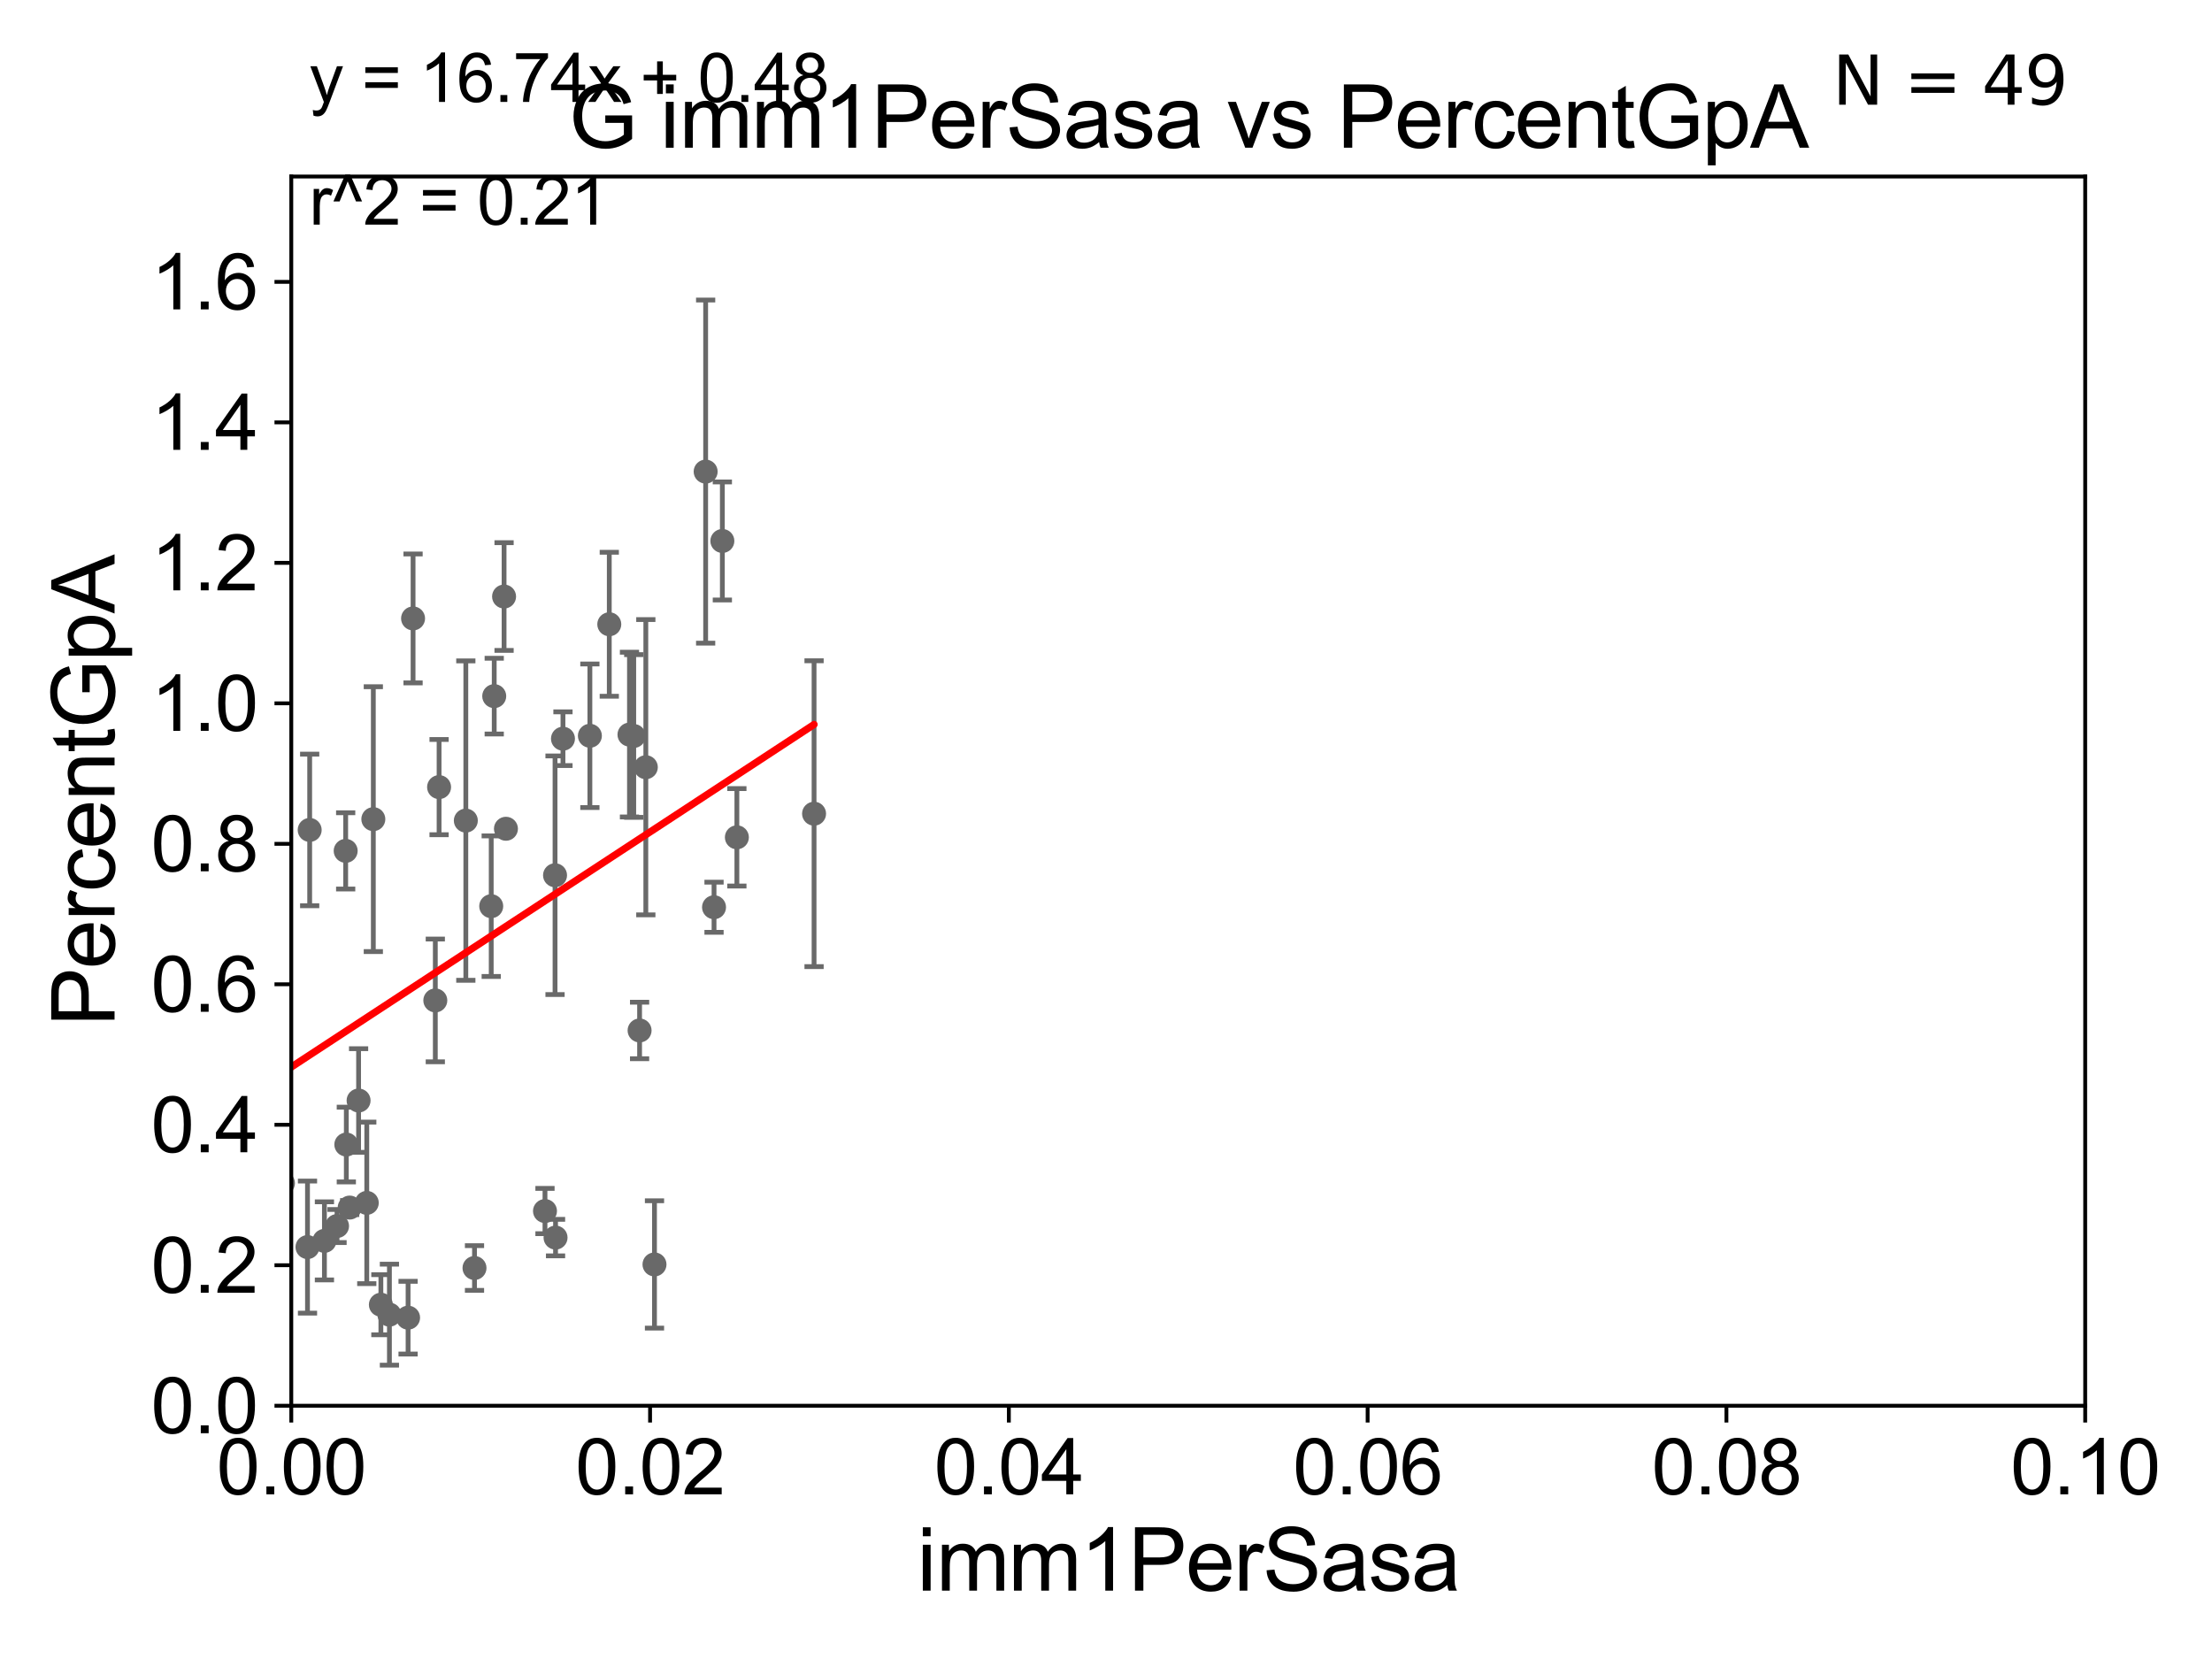 <?xml version="1.0" encoding="utf-8" standalone="no"?>
<!DOCTYPE svg PUBLIC "-//W3C//DTD SVG 1.1//EN"
  "http://www.w3.org/Graphics/SVG/1.1/DTD/svg11.dtd">
<svg xmlns:xlink="http://www.w3.org/1999/xlink" width="460.8pt" height="345.6pt" viewBox="0 0 460.8 345.6" xmlns="http://www.w3.org/2000/svg" version="1.1">
 <defs>
  <style type="text/css">*{stroke-linejoin: round; stroke-linecap: butt}</style>
 </defs>
 <g id="figure_1">
  <g id="patch_1">
   <path d="M 0 345.6 
L 460.8 345.6 
L 460.8 0 
L 0 0 
z
" style="fill: #ffffff"/>
  </g>
  <g id="axes_1">
   <g id="patch_2">
    <path d="M 60.68 292.84 
L 434.385 292.84 
L 434.385 36.775 
L 60.68 36.775 
z
" style="fill: #ffffff"/>
   </g>
   <g id="PathCollection_1">
    <defs>
     <path id="m609fa42396" d="M 0 1.118 
C 0.297 1.118 0.581 1 0.791 0.791 
C 1 0.581 1.118 0.297 1.118 0 
C 1.118 -0.297 1 -0.581 0.791 -0.791 
C 0.581 -1 0.297 -1.118 0 -1.118 
C -0.297 -1.118 -0.581 -1 -0.791 -0.791 
C -1 -0.581 -1.118 -0.297 -1.118 0 
C -1.118 0.297 -1 0.581 -0.791 0.791 
C -0.581 1 -0.297 1.118 0 1.118 
z
" style="stroke: #696969"/>
    </defs>
    <g clip-path="url(#p6a09855233)">
     <use xlink:href="#m609fa42396" x="126.925" y="130.045" style="fill: #696969; stroke: #696969"/>
     <use xlink:href="#m609fa42396" x="56.723" y="259.422" style="fill: #696969; stroke: #696969"/>
     <use xlink:href="#m609fa42396" x="102.33" y="188.775" style="fill: #696969; stroke: #696969"/>
     <use xlink:href="#m609fa42396" x="67.585" y="258.495" style="fill: #696969; stroke: #696969"/>
     <use xlink:href="#m609fa42396" x="51.398" y="223.65" style="fill: #696969; stroke: #696969"/>
     <use xlink:href="#m609fa42396" x="52.725" y="179.153" style="fill: #696969; stroke: #696969"/>
     <use xlink:href="#m609fa42396" x="58.943" y="246.482" style="fill: #696969; stroke: #696969"/>
     <use xlink:href="#m609fa42396" x="25.027" y="264.219" style="fill: #696969; stroke: #696969"/>
     <use xlink:href="#m609fa42396" x="85.011" y="274.495" style="fill: #696969; stroke: #696969"/>
     <use xlink:href="#m609fa42396" x="54.711" y="208.938" style="fill: #696969; stroke: #696969"/>
     <use xlink:href="#m609fa42396" x="52.578" y="258.335" style="fill: #696969; stroke: #696969"/>
     <use xlink:href="#m609fa42396" x="131.131" y="153.029" style="fill: #696969; stroke: #696969"/>
     <use xlink:href="#m609fa42396" x="70.212" y="255.406" style="fill: #696969; stroke: #696969"/>
     <use xlink:href="#m609fa42396" x="98.847" y="264.146" style="fill: #696969; stroke: #696969"/>
     <use xlink:href="#m609fa42396" x="29.58" y="206.043" style="fill: #696969; stroke: #696969"/>
     <use xlink:href="#m609fa42396" x="33.419" y="264.045" style="fill: #696969; stroke: #696969"/>
     <use xlink:href="#m609fa42396" x="91.469" y="163.969" style="fill: #696969; stroke: #696969"/>
     <use xlink:href="#m609fa42396" x="51.42" y="133.316" style="fill: #696969; stroke: #696969"/>
     <use xlink:href="#m609fa42396" x="115.731" y="257.814" style="fill: #696969; stroke: #696969"/>
     <use xlink:href="#m609fa42396" x="79.344" y="271.795" style="fill: #696969; stroke: #696969"/>
     <use xlink:href="#m609fa42396" x="76.406" y="250.581" style="fill: #696969; stroke: #696969"/>
     <use xlink:href="#m609fa42396" x="113.531" y="252.283" style="fill: #696969; stroke: #696969"/>
     <use xlink:href="#m609fa42396" x="153.505" y="174.428" style="fill: #696969; stroke: #696969"/>
     <use xlink:href="#m609fa42396" x="64.057" y="259.791" style="fill: #696969; stroke: #696969"/>
     <use xlink:href="#m609fa42396" x="72.145" y="238.43" style="fill: #696969; stroke: #696969"/>
     <use xlink:href="#m609fa42396" x="72.011" y="177.251" style="fill: #696969; stroke: #696969"/>
     <use xlink:href="#m609fa42396" x="74.701" y="229.259" style="fill: #696969; stroke: #696969"/>
     <use xlink:href="#m609fa42396" x="132.019" y="153.321" style="fill: #696969; stroke: #696969"/>
     <use xlink:href="#m609fa42396" x="134.537" y="159.824" style="fill: #696969; stroke: #696969"/>
     <use xlink:href="#m609fa42396" x="147" y="98.244" style="fill: #696969; stroke: #696969"/>
     <use xlink:href="#m609fa42396" x="90.683" y="208.407" style="fill: #696969; stroke: #696969"/>
     <use xlink:href="#m609fa42396" x="115.625" y="182.332" style="fill: #696969; stroke: #696969"/>
     <use xlink:href="#m609fa42396" x="102.956" y="145.017" style="fill: #696969; stroke: #696969"/>
     <use xlink:href="#m609fa42396" x="150.48" y="112.694" style="fill: #696969; stroke: #696969"/>
     <use xlink:href="#m609fa42396" x="77.771" y="170.644" style="fill: #696969; stroke: #696969"/>
     <use xlink:href="#m609fa42396" x="133.238" y="214.664" style="fill: #696969; stroke: #696969"/>
     <use xlink:href="#m609fa42396" x="44.54" y="180.884" style="fill: #696969; stroke: #696969"/>
     <use xlink:href="#m609fa42396" x="122.884" y="153.276" style="fill: #696969; stroke: #696969"/>
     <use xlink:href="#m609fa42396" x="117.276" y="153.884" style="fill: #696969; stroke: #696969"/>
     <use xlink:href="#m609fa42396" x="86.049" y="128.83" style="fill: #696969; stroke: #696969"/>
     <use xlink:href="#m609fa42396" x="105.008" y="124.27" style="fill: #696969; stroke: #696969"/>
     <use xlink:href="#m609fa42396" x="72.845" y="251.559" style="fill: #696969; stroke: #696969"/>
     <use xlink:href="#m609fa42396" x="81.124" y="273.868" style="fill: #696969; stroke: #696969"/>
     <use xlink:href="#m609fa42396" x="169.585" y="169.507" style="fill: #696969; stroke: #696969"/>
     <use xlink:href="#m609fa42396" x="148.746" y="188.992" style="fill: #696969; stroke: #696969"/>
     <use xlink:href="#m609fa42396" x="64.512" y="172.893" style="fill: #696969; stroke: #696969"/>
     <use xlink:href="#m609fa42396" x="97.04" y="170.946" style="fill: #696969; stroke: #696969"/>
     <use xlink:href="#m609fa42396" x="105.396" y="172.647" style="fill: #696969; stroke: #696969"/>
     <use xlink:href="#m609fa42396" x="136.343" y="263.406" style="fill: #696969; stroke: #696969"/>
    </g>
   </g>
   <g id="matplotlib.axis_1">
    <g id="xtick_1">
     <g id="line2d_1">
      <defs>
       <path id="m432ef3ec32" d="M 0 0 
L 0 3.5 
" style="stroke: #000000; stroke-width: 0.8"/>
      </defs>
      <g>
       <use xlink:href="#m432ef3ec32" x="60.68" y="292.84" style="stroke: #000000; stroke-width: 0.8"/>
      </g>
     </g>
     <g id="text_1">
      <!-- 0.00 -->
      <g transform="translate(45.111 311.293)scale(0.16 -0.16)">
       <defs>
        <path id="ArialMT-30" d="M 266 2259 
Q 266 3072 433 3567 
Q 600 4063 929 4331 
Q 1259 4600 1759 4600 
Q 2128 4600 2406 4451 
Q 2684 4303 2865 4023 
Q 3047 3744 3150 3342 
Q 3253 2941 3253 2259 
Q 3253 1453 3087 958 
Q 2922 463 2592 192 
Q 2263 -78 1759 -78 
Q 1097 -78 719 397 
Q 266 969 266 2259 
z
M 844 2259 
Q 844 1131 1108 757 
Q 1372 384 1759 384 
Q 2147 384 2411 759 
Q 2675 1134 2675 2259 
Q 2675 3391 2411 3762 
Q 2147 4134 1753 4134 
Q 1366 4134 1134 3806 
Q 844 3388 844 2259 
z
" transform="scale(0.016)"/>
        <path id="ArialMT-2e" d="M 581 0 
L 581 641 
L 1222 641 
L 1222 0 
L 581 0 
z
" transform="scale(0.016)"/>
       </defs>
       <use xlink:href="#ArialMT-30"/>
       <use xlink:href="#ArialMT-2e" x="55.615"/>
       <use xlink:href="#ArialMT-30" x="83.398"/>
       <use xlink:href="#ArialMT-30" x="139.014"/>
      </g>
     </g>
    </g>
    <g id="xtick_2">
     <g id="line2d_2">
      <g>
       <use xlink:href="#m432ef3ec32" x="135.421" y="292.84" style="stroke: #000000; stroke-width: 0.8"/>
      </g>
     </g>
     <g id="text_2">
      <!-- 0.02 -->
      <g transform="translate(119.852 311.293)scale(0.16 -0.16)">
       <defs>
        <path id="ArialMT-32" d="M 3222 541 
L 3222 0 
L 194 0 
Q 188 203 259 391 
Q 375 700 629 1000 
Q 884 1300 1366 1694 
Q 2113 2306 2375 2664 
Q 2638 3022 2638 3341 
Q 2638 3675 2398 3904 
Q 2159 4134 1775 4134 
Q 1369 4134 1125 3890 
Q 881 3647 878 3216 
L 300 3275 
Q 359 3922 746 4261 
Q 1134 4600 1788 4600 
Q 2447 4600 2831 4234 
Q 3216 3869 3216 3328 
Q 3216 3053 3103 2787 
Q 2991 2522 2730 2228 
Q 2469 1934 1863 1422 
Q 1356 997 1212 845 
Q 1069 694 975 541 
L 3222 541 
z
" transform="scale(0.016)"/>
       </defs>
       <use xlink:href="#ArialMT-30"/>
       <use xlink:href="#ArialMT-2e" x="55.615"/>
       <use xlink:href="#ArialMT-30" x="83.398"/>
       <use xlink:href="#ArialMT-32" x="139.014"/>
      </g>
     </g>
    </g>
    <g id="xtick_3">
     <g id="line2d_3">
      <g>
       <use xlink:href="#m432ef3ec32" x="210.162" y="292.84" style="stroke: #000000; stroke-width: 0.8"/>
      </g>
     </g>
     <g id="text_3">
      <!-- 0.04 -->
      <g transform="translate(194.593 311.293)scale(0.16 -0.16)">
       <defs>
        <path id="ArialMT-34" d="M 2069 0 
L 2069 1097 
L 81 1097 
L 81 1613 
L 2172 4581 
L 2631 4581 
L 2631 1613 
L 3250 1613 
L 3250 1097 
L 2631 1097 
L 2631 0 
L 2069 0 
z
M 2069 1613 
L 2069 3678 
L 634 1613 
L 2069 1613 
z
" transform="scale(0.016)"/>
       </defs>
       <use xlink:href="#ArialMT-30"/>
       <use xlink:href="#ArialMT-2e" x="55.615"/>
       <use xlink:href="#ArialMT-30" x="83.398"/>
       <use xlink:href="#ArialMT-34" x="139.014"/>
      </g>
     </g>
    </g>
    <g id="xtick_4">
     <g id="line2d_4">
      <g>
       <use xlink:href="#m432ef3ec32" x="284.903" y="292.84" style="stroke: #000000; stroke-width: 0.8"/>
      </g>
     </g>
     <g id="text_4">
      <!-- 0.06 -->
      <g transform="translate(269.334 311.293)scale(0.16 -0.16)">
       <defs>
        <path id="ArialMT-36" d="M 3184 3459 
L 2625 3416 
Q 2550 3747 2413 3897 
Q 2184 4138 1850 4138 
Q 1581 4138 1378 3988 
Q 1113 3794 959 3422 
Q 806 3050 800 2363 
Q 1003 2672 1297 2822 
Q 1591 2972 1913 2972 
Q 2475 2972 2870 2558 
Q 3266 2144 3266 1488 
Q 3266 1056 3080 686 
Q 2894 316 2569 119 
Q 2244 -78 1831 -78 
Q 1128 -78 684 439 
Q 241 956 241 2144 
Q 241 3472 731 4075 
Q 1159 4600 1884 4600 
Q 2425 4600 2770 4297 
Q 3116 3994 3184 3459 
z
M 888 1484 
Q 888 1194 1011 928 
Q 1134 663 1356 523 
Q 1578 384 1822 384 
Q 2178 384 2434 671 
Q 2691 959 2691 1453 
Q 2691 1928 2437 2201 
Q 2184 2475 1800 2475 
Q 1419 2475 1153 2201 
Q 888 1928 888 1484 
z
" transform="scale(0.016)"/>
       </defs>
       <use xlink:href="#ArialMT-30"/>
       <use xlink:href="#ArialMT-2e" x="55.615"/>
       <use xlink:href="#ArialMT-30" x="83.398"/>
       <use xlink:href="#ArialMT-36" x="139.014"/>
      </g>
     </g>
    </g>
    <g id="xtick_5">
     <g id="line2d_5">
      <g>
       <use xlink:href="#m432ef3ec32" x="359.644" y="292.84" style="stroke: #000000; stroke-width: 0.8"/>
      </g>
     </g>
     <g id="text_5">
      <!-- 0.08 -->
      <g transform="translate(344.075 311.293)scale(0.16 -0.16)">
       <defs>
        <path id="ArialMT-38" d="M 1131 2484 
Q 781 2613 612 2850 
Q 444 3088 444 3419 
Q 444 3919 803 4259 
Q 1163 4600 1759 4600 
Q 2359 4600 2725 4251 
Q 3091 3903 3091 3403 
Q 3091 3084 2923 2848 
Q 2756 2613 2416 2484 
Q 2838 2347 3058 2040 
Q 3278 1734 3278 1309 
Q 3278 722 2862 322 
Q 2447 -78 1769 -78 
Q 1091 -78 675 323 
Q 259 725 259 1325 
Q 259 1772 486 2073 
Q 713 2375 1131 2484 
z
M 1019 3438 
Q 1019 3113 1228 2906 
Q 1438 2700 1772 2700 
Q 2097 2700 2305 2904 
Q 2513 3109 2513 3406 
Q 2513 3716 2298 3927 
Q 2084 4138 1766 4138 
Q 1444 4138 1231 3931 
Q 1019 3725 1019 3438 
z
M 838 1322 
Q 838 1081 952 856 
Q 1066 631 1291 507 
Q 1516 384 1775 384 
Q 2178 384 2440 643 
Q 2703 903 2703 1303 
Q 2703 1709 2433 1975 
Q 2163 2241 1756 2241 
Q 1359 2241 1098 1978 
Q 838 1716 838 1322 
z
" transform="scale(0.016)"/>
       </defs>
       <use xlink:href="#ArialMT-30"/>
       <use xlink:href="#ArialMT-2e" x="55.615"/>
       <use xlink:href="#ArialMT-30" x="83.398"/>
       <use xlink:href="#ArialMT-38" x="139.014"/>
      </g>
     </g>
    </g>
    <g id="xtick_6">
     <g id="line2d_6">
      <g>
       <use xlink:href="#m432ef3ec32" x="434.385" y="292.84" style="stroke: #000000; stroke-width: 0.8"/>
      </g>
     </g>
     <g id="text_6">
      <!-- 0.10 -->
      <g transform="translate(418.816 311.293)scale(0.16 -0.16)">
       <defs>
        <path id="ArialMT-31" d="M 2384 0 
L 1822 0 
L 1822 3584 
Q 1619 3391 1289 3197 
Q 959 3003 697 2906 
L 697 3450 
Q 1169 3672 1522 3987 
Q 1875 4303 2022 4600 
L 2384 4600 
L 2384 0 
z
" transform="scale(0.016)"/>
       </defs>
       <use xlink:href="#ArialMT-30"/>
       <use xlink:href="#ArialMT-2e" x="55.615"/>
       <use xlink:href="#ArialMT-31" x="83.398"/>
       <use xlink:href="#ArialMT-30" x="139.014"/>
      </g>
     </g>
    </g>
    <g id="text_7">
     <!-- imm1PerSasa -->
     <g transform="translate(191.017 331.357)scale(0.18 -0.18)">
      <defs>
       <path id="ArialMT-69" d="M 425 3934 
L 425 4581 
L 988 4581 
L 988 3934 
L 425 3934 
z
M 425 0 
L 425 3319 
L 988 3319 
L 988 0 
L 425 0 
z
" transform="scale(0.016)"/>
       <path id="ArialMT-6d" d="M 422 0 
L 422 3319 
L 925 3319 
L 925 2853 
Q 1081 3097 1340 3245 
Q 1600 3394 1931 3394 
Q 2300 3394 2536 3241 
Q 2772 3088 2869 2813 
Q 3263 3394 3894 3394 
Q 4388 3394 4653 3120 
Q 4919 2847 4919 2278 
L 4919 0 
L 4359 0 
L 4359 2091 
Q 4359 2428 4304 2576 
Q 4250 2725 4106 2815 
Q 3963 2906 3769 2906 
Q 3419 2906 3187 2673 
Q 2956 2441 2956 1928 
L 2956 0 
L 2394 0 
L 2394 2156 
Q 2394 2531 2256 2718 
Q 2119 2906 1806 2906 
Q 1569 2906 1367 2781 
Q 1166 2656 1075 2415 
Q 984 2175 984 1722 
L 984 0 
L 422 0 
z
" transform="scale(0.016)"/>
       <path id="ArialMT-50" d="M 494 0 
L 494 4581 
L 2222 4581 
Q 2678 4581 2919 4538 
Q 3256 4481 3484 4323 
Q 3713 4166 3852 3881 
Q 3991 3597 3991 3256 
Q 3991 2672 3619 2267 
Q 3247 1863 2275 1863 
L 1100 1863 
L 1100 0 
L 494 0 
z
M 1100 2403 
L 2284 2403 
Q 2872 2403 3119 2622 
Q 3366 2841 3366 3238 
Q 3366 3525 3220 3729 
Q 3075 3934 2838 4000 
Q 2684 4041 2272 4041 
L 1100 4041 
L 1100 2403 
z
" transform="scale(0.016)"/>
       <path id="ArialMT-65" d="M 2694 1069 
L 3275 997 
Q 3138 488 2766 206 
Q 2394 -75 1816 -75 
Q 1088 -75 661 373 
Q 234 822 234 1631 
Q 234 2469 665 2931 
Q 1097 3394 1784 3394 
Q 2450 3394 2872 2941 
Q 3294 2488 3294 1666 
Q 3294 1616 3291 1516 
L 816 1516 
Q 847 969 1125 678 
Q 1403 388 1819 388 
Q 2128 388 2347 550 
Q 2566 713 2694 1069 
z
M 847 1978 
L 2700 1978 
Q 2663 2397 2488 2606 
Q 2219 2931 1791 2931 
Q 1403 2931 1139 2672 
Q 875 2413 847 1978 
z
" transform="scale(0.016)"/>
       <path id="ArialMT-72" d="M 416 0 
L 416 3319 
L 922 3319 
L 922 2816 
Q 1116 3169 1280 3281 
Q 1444 3394 1641 3394 
Q 1925 3394 2219 3213 
L 2025 2691 
Q 1819 2813 1613 2813 
Q 1428 2813 1281 2702 
Q 1134 2591 1072 2394 
Q 978 2094 978 1738 
L 978 0 
L 416 0 
z
" transform="scale(0.016)"/>
       <path id="ArialMT-53" d="M 288 1472 
L 859 1522 
Q 900 1178 1048 958 
Q 1197 738 1509 602 
Q 1822 466 2213 466 
Q 2559 466 2825 569 
Q 3091 672 3220 851 
Q 3350 1031 3350 1244 
Q 3350 1459 3225 1620 
Q 3100 1781 2813 1891 
Q 2628 1963 1997 2114 
Q 1366 2266 1113 2400 
Q 784 2572 623 2826 
Q 463 3081 463 3397 
Q 463 3744 659 4045 
Q 856 4347 1234 4503 
Q 1613 4659 2075 4659 
Q 2584 4659 2973 4495 
Q 3363 4331 3572 4012 
Q 3781 3694 3797 3291 
L 3216 3247 
Q 3169 3681 2898 3903 
Q 2628 4125 2100 4125 
Q 1550 4125 1298 3923 
Q 1047 3722 1047 3438 
Q 1047 3191 1225 3031 
Q 1400 2872 2139 2705 
Q 2878 2538 3153 2413 
Q 3553 2228 3743 1945 
Q 3934 1663 3934 1294 
Q 3934 928 3725 604 
Q 3516 281 3123 101 
Q 2731 -78 2241 -78 
Q 1619 -78 1198 103 
Q 778 284 539 648 
Q 300 1013 288 1472 
z
" transform="scale(0.016)"/>
       <path id="ArialMT-61" d="M 2588 409 
Q 2275 144 1986 34 
Q 1697 -75 1366 -75 
Q 819 -75 525 192 
Q 231 459 231 875 
Q 231 1119 342 1320 
Q 453 1522 633 1644 
Q 813 1766 1038 1828 
Q 1203 1872 1538 1913 
Q 2219 1994 2541 2106 
Q 2544 2222 2544 2253 
Q 2544 2597 2384 2738 
Q 2169 2928 1744 2928 
Q 1347 2928 1158 2789 
Q 969 2650 878 2297 
L 328 2372 
Q 403 2725 575 2942 
Q 747 3159 1072 3276 
Q 1397 3394 1825 3394 
Q 2250 3394 2515 3294 
Q 2781 3194 2906 3042 
Q 3031 2891 3081 2659 
Q 3109 2516 3109 2141 
L 3109 1391 
Q 3109 606 3145 398 
Q 3181 191 3288 0 
L 2700 0 
Q 2613 175 2588 409 
z
M 2541 1666 
Q 2234 1541 1622 1453 
Q 1275 1403 1131 1340 
Q 988 1278 909 1158 
Q 831 1038 831 891 
Q 831 666 1001 516 
Q 1172 366 1500 366 
Q 1825 366 2078 508 
Q 2331 650 2450 897 
Q 2541 1088 2541 1459 
L 2541 1666 
z
" transform="scale(0.016)"/>
       <path id="ArialMT-73" d="M 197 991 
L 753 1078 
Q 800 744 1014 566 
Q 1228 388 1613 388 
Q 2000 388 2187 545 
Q 2375 703 2375 916 
Q 2375 1106 2209 1216 
Q 2094 1291 1634 1406 
Q 1016 1563 777 1677 
Q 538 1791 414 1992 
Q 291 2194 291 2438 
Q 291 2659 392 2848 
Q 494 3038 669 3163 
Q 800 3259 1026 3326 
Q 1253 3394 1513 3394 
Q 1903 3394 2198 3281 
Q 2494 3169 2634 2976 
Q 2775 2784 2828 2463 
L 2278 2388 
Q 2241 2644 2061 2787 
Q 1881 2931 1553 2931 
Q 1166 2931 1000 2803 
Q 834 2675 834 2503 
Q 834 2394 903 2306 
Q 972 2216 1119 2156 
Q 1203 2125 1616 2013 
Q 2213 1853 2448 1751 
Q 2684 1650 2818 1456 
Q 2953 1263 2953 975 
Q 2953 694 2789 445 
Q 2625 197 2315 61 
Q 2006 -75 1616 -75 
Q 969 -75 630 194 
Q 291 463 197 991 
z
" transform="scale(0.016)"/>
      </defs>
      <use xlink:href="#ArialMT-69"/>
      <use xlink:href="#ArialMT-6d" x="22.217"/>
      <use xlink:href="#ArialMT-6d" x="105.518"/>
      <use xlink:href="#ArialMT-31" x="188.818"/>
      <use xlink:href="#ArialMT-50" x="244.434"/>
      <use xlink:href="#ArialMT-65" x="311.133"/>
      <use xlink:href="#ArialMT-72" x="366.748"/>
      <use xlink:href="#ArialMT-53" x="400.049"/>
      <use xlink:href="#ArialMT-61" x="466.748"/>
      <use xlink:href="#ArialMT-73" x="522.363"/>
      <use xlink:href="#ArialMT-61" x="572.363"/>
     </g>
    </g>
   </g>
   <g id="matplotlib.axis_2">
    <g id="ytick_1">
     <g id="line2d_7">
      <defs>
       <path id="m91307b915a" d="M 0 0 
L -3.5 0 
" style="stroke: #000000; stroke-width: 0.8"/>
      </defs>
      <g>
       <use xlink:href="#m91307b915a" x="60.68" y="292.84" style="stroke: #000000; stroke-width: 0.8"/>
      </g>
     </g>
     <g id="text_8">
      <!-- 0.0 -->
      <g transform="translate(31.44 298.566)scale(0.16 -0.16)">
       <use xlink:href="#ArialMT-30"/>
       <use xlink:href="#ArialMT-2e" x="55.615"/>
       <use xlink:href="#ArialMT-30" x="83.398"/>
      </g>
     </g>
    </g>
    <g id="ytick_2">
     <g id="line2d_8">
      <g>
       <use xlink:href="#m91307b915a" x="60.68" y="263.575" style="stroke: #000000; stroke-width: 0.8"/>
      </g>
     </g>
     <g id="text_9">
      <!-- 0.2 -->
      <g transform="translate(31.44 269.302)scale(0.16 -0.16)">
       <use xlink:href="#ArialMT-30"/>
       <use xlink:href="#ArialMT-2e" x="55.615"/>
       <use xlink:href="#ArialMT-32" x="83.398"/>
      </g>
     </g>
    </g>
    <g id="ytick_3">
     <g id="line2d_9">
      <g>
       <use xlink:href="#m91307b915a" x="60.68" y="234.311" style="stroke: #000000; stroke-width: 0.8"/>
      </g>
     </g>
     <g id="text_10">
      <!-- 0.4 -->
      <g transform="translate(31.44 240.037)scale(0.16 -0.16)">
       <use xlink:href="#ArialMT-30"/>
       <use xlink:href="#ArialMT-2e" x="55.615"/>
       <use xlink:href="#ArialMT-34" x="83.398"/>
      </g>
     </g>
    </g>
    <g id="ytick_4">
     <g id="line2d_10">
      <g>
       <use xlink:href="#m91307b915a" x="60.68" y="205.046" style="stroke: #000000; stroke-width: 0.8"/>
      </g>
     </g>
     <g id="text_11">
      <!-- 0.6 -->
      <g transform="translate(31.44 210.772)scale(0.16 -0.16)">
       <use xlink:href="#ArialMT-30"/>
       <use xlink:href="#ArialMT-2e" x="55.615"/>
       <use xlink:href="#ArialMT-36" x="83.398"/>
      </g>
     </g>
    </g>
    <g id="ytick_5">
     <g id="line2d_11">
      <g>
       <use xlink:href="#m91307b915a" x="60.68" y="175.782" style="stroke: #000000; stroke-width: 0.8"/>
      </g>
     </g>
     <g id="text_12">
      <!-- 0.8 -->
      <g transform="translate(31.44 181.508)scale(0.16 -0.16)">
       <use xlink:href="#ArialMT-30"/>
       <use xlink:href="#ArialMT-2e" x="55.615"/>
       <use xlink:href="#ArialMT-38" x="83.398"/>
      </g>
     </g>
    </g>
    <g id="ytick_6">
     <g id="line2d_12">
      <g>
       <use xlink:href="#m91307b915a" x="60.68" y="146.517" style="stroke: #000000; stroke-width: 0.8"/>
      </g>
     </g>
     <g id="text_13">
      <!-- 1.0 -->
      <g transform="translate(31.44 152.243)scale(0.16 -0.16)">
       <use xlink:href="#ArialMT-31"/>
       <use xlink:href="#ArialMT-2e" x="55.615"/>
       <use xlink:href="#ArialMT-30" x="83.398"/>
      </g>
     </g>
    </g>
    <g id="ytick_7">
     <g id="line2d_13">
      <g>
       <use xlink:href="#m91307b915a" x="60.68" y="117.252" style="stroke: #000000; stroke-width: 0.8"/>
      </g>
     </g>
     <g id="text_14">
      <!-- 1.2 -->
      <g transform="translate(31.44 122.979)scale(0.16 -0.16)">
       <use xlink:href="#ArialMT-31"/>
       <use xlink:href="#ArialMT-2e" x="55.615"/>
       <use xlink:href="#ArialMT-32" x="83.398"/>
      </g>
     </g>
    </g>
    <g id="ytick_8">
     <g id="line2d_14">
      <g>
       <use xlink:href="#m91307b915a" x="60.68" y="87.988" style="stroke: #000000; stroke-width: 0.8"/>
      </g>
     </g>
     <g id="text_15">
      <!-- 1.4 -->
      <g transform="translate(31.44 93.714)scale(0.16 -0.16)">
       <use xlink:href="#ArialMT-31"/>
       <use xlink:href="#ArialMT-2e" x="55.615"/>
       <use xlink:href="#ArialMT-34" x="83.398"/>
      </g>
     </g>
    </g>
    <g id="ytick_9">
     <g id="line2d_15">
      <g>
       <use xlink:href="#m91307b915a" x="60.68" y="58.723" style="stroke: #000000; stroke-width: 0.8"/>
      </g>
     </g>
     <g id="text_16">
      <!-- 1.6 -->
      <g transform="translate(31.44 64.45)scale(0.16 -0.16)">
       <use xlink:href="#ArialMT-31"/>
       <use xlink:href="#ArialMT-2e" x="55.615"/>
       <use xlink:href="#ArialMT-36" x="83.398"/>
      </g>
     </g>
    </g>
    <g id="text_17">
     <!-- PercentGpA -->
     <g transform="translate(23.863 213.831)rotate(-90)scale(0.18 -0.18)">
      <defs>
       <path id="ArialMT-63" d="M 2588 1216 
L 3141 1144 
Q 3050 572 2676 248 
Q 2303 -75 1759 -75 
Q 1078 -75 664 370 
Q 250 816 250 1647 
Q 250 2184 428 2587 
Q 606 2991 970 3192 
Q 1334 3394 1763 3394 
Q 2303 3394 2647 3120 
Q 2991 2847 3088 2344 
L 2541 2259 
Q 2463 2594 2264 2762 
Q 2066 2931 1784 2931 
Q 1359 2931 1093 2626 
Q 828 2322 828 1663 
Q 828 994 1084 691 
Q 1341 388 1753 388 
Q 2084 388 2306 591 
Q 2528 794 2588 1216 
z
" transform="scale(0.016)"/>
       <path id="ArialMT-6e" d="M 422 0 
L 422 3319 
L 928 3319 
L 928 2847 
Q 1294 3394 1984 3394 
Q 2284 3394 2536 3286 
Q 2788 3178 2913 3003 
Q 3038 2828 3088 2588 
Q 3119 2431 3119 2041 
L 3119 0 
L 2556 0 
L 2556 2019 
Q 2556 2363 2490 2533 
Q 2425 2703 2258 2804 
Q 2091 2906 1866 2906 
Q 1506 2906 1245 2678 
Q 984 2450 984 1813 
L 984 0 
L 422 0 
z
" transform="scale(0.016)"/>
       <path id="ArialMT-74" d="M 1650 503 
L 1731 6 
Q 1494 -44 1306 -44 
Q 1000 -44 831 53 
Q 663 150 594 308 
Q 525 466 525 972 
L 525 2881 
L 113 2881 
L 113 3319 
L 525 3319 
L 525 4141 
L 1084 4478 
L 1084 3319 
L 1650 3319 
L 1650 2881 
L 1084 2881 
L 1084 941 
Q 1084 700 1114 631 
Q 1144 563 1211 522 
Q 1278 481 1403 481 
Q 1497 481 1650 503 
z
" transform="scale(0.016)"/>
       <path id="ArialMT-47" d="M 2638 1797 
L 2638 2334 
L 4578 2338 
L 4578 638 
Q 4131 281 3656 101 
Q 3181 -78 2681 -78 
Q 2006 -78 1454 211 
Q 903 500 622 1047 
Q 341 1594 341 2269 
Q 341 2938 620 3517 
Q 900 4097 1425 4378 
Q 1950 4659 2634 4659 
Q 3131 4659 3532 4498 
Q 3934 4338 4162 4050 
Q 4391 3763 4509 3300 
L 3963 3150 
Q 3859 3500 3706 3700 
Q 3553 3900 3268 4020 
Q 2984 4141 2638 4141 
Q 2222 4141 1919 4014 
Q 1616 3888 1430 3681 
Q 1244 3475 1141 3228 
Q 966 2803 966 2306 
Q 966 1694 1177 1281 
Q 1388 869 1791 669 
Q 2194 469 2647 469 
Q 3041 469 3416 620 
Q 3791 772 3984 944 
L 3984 1797 
L 2638 1797 
z
" transform="scale(0.016)"/>
       <path id="ArialMT-70" d="M 422 -1272 
L 422 3319 
L 934 3319 
L 934 2888 
Q 1116 3141 1344 3267 
Q 1572 3394 1897 3394 
Q 2322 3394 2647 3175 
Q 2972 2956 3137 2557 
Q 3303 2159 3303 1684 
Q 3303 1175 3120 767 
Q 2938 359 2589 142 
Q 2241 -75 1856 -75 
Q 1575 -75 1351 44 
Q 1128 163 984 344 
L 984 -1272 
L 422 -1272 
z
M 931 1641 
Q 931 1000 1190 694 
Q 1450 388 1819 388 
Q 2194 388 2461 705 
Q 2728 1022 2728 1688 
Q 2728 2322 2467 2637 
Q 2206 2953 1844 2953 
Q 1484 2953 1207 2617 
Q 931 2281 931 1641 
z
" transform="scale(0.016)"/>
       <path id="ArialMT-41" d="M -9 0 
L 1750 4581 
L 2403 4581 
L 4278 0 
L 3588 0 
L 3053 1388 
L 1138 1388 
L 634 0 
L -9 0 
z
M 1313 1881 
L 2866 1881 
L 2388 3150 
Q 2169 3728 2063 4100 
Q 1975 3659 1816 3225 
L 1313 1881 
z
" transform="scale(0.016)"/>
      </defs>
      <use xlink:href="#ArialMT-50"/>
      <use xlink:href="#ArialMT-65" x="66.699"/>
      <use xlink:href="#ArialMT-72" x="122.314"/>
      <use xlink:href="#ArialMT-63" x="155.615"/>
      <use xlink:href="#ArialMT-65" x="205.615"/>
      <use xlink:href="#ArialMT-6e" x="261.23"/>
      <use xlink:href="#ArialMT-74" x="316.846"/>
      <use xlink:href="#ArialMT-47" x="344.629"/>
      <use xlink:href="#ArialMT-70" x="422.412"/>
      <use xlink:href="#ArialMT-41" x="478.027"/>
     </g>
    </g>
   </g>
   <g id="LineCollection_1">
    <path d="M 126.925 145.04 
L 126.925 115.05 
" clip-path="url(#p6a09855233)" style="fill: none; stroke: #696969"/>
    <path d="M 56.723 273.717 
L 56.723 245.127 
" clip-path="url(#p6a09855233)" style="fill: none; stroke: #696969"/>
    <path d="M 102.33 203.417 
L 102.33 174.134 
" clip-path="url(#p6a09855233)" style="fill: none; stroke: #696969"/>
    <path d="M 67.585 266.629 
L 67.585 250.361 
" clip-path="url(#p6a09855233)" style="fill: none; stroke: #696969"/>
    <path d="M 51.398 238.066 
L 51.398 209.234 
" clip-path="url(#p6a09855233)" style="fill: none; stroke: #696969"/>
    <path d="M 52.725 189.393 
L 52.725 168.912 
" clip-path="url(#p6a09855233)" style="fill: none; stroke: #696969"/>
    <path d="M 58.943 250.215 
L 58.943 242.748 
" clip-path="url(#p6a09855233)" style="fill: none; stroke: #696969"/>
    <path d="M 25.027 271.889 
L 25.027 256.548 
" clip-path="url(#p6a09855233)" style="fill: none; stroke: #696969"/>
    <path d="M 85.011 282.07 
L 85.011 266.919 
" clip-path="url(#p6a09855233)" style="fill: none; stroke: #696969"/>
    <path d="M 54.711 217.872 
L 54.711 200.004 
" clip-path="url(#p6a09855233)" style="fill: none; stroke: #696969"/>
    <path d="M 52.578 264.093 
L 52.578 252.577 
" clip-path="url(#p6a09855233)" style="fill: none; stroke: #696969"/>
    <path d="M 131.131 170.188 
L 131.131 135.87 
" clip-path="url(#p6a09855233)" style="fill: none; stroke: #696969"/>
    <path d="M 70.212 258.849 
L 70.212 251.962 
" clip-path="url(#p6a09855233)" style="fill: none; stroke: #696969"/>
    <path d="M 98.847 268.803 
L 98.847 259.488 
" clip-path="url(#p6a09855233)" style="fill: none; stroke: #696969"/>
    <path d="M 29.58 210.445 
L 29.58 201.642 
" clip-path="url(#p6a09855233)" style="fill: none; stroke: #696969"/>
    <path d="M 33.419 269.528 
L 33.419 258.562 
" clip-path="url(#p6a09855233)" style="fill: none; stroke: #696969"/>
    <path d="M 91.469 173.889 
L 91.469 154.049 
" clip-path="url(#p6a09855233)" style="fill: none; stroke: #696969"/>
    <path d="M 51.42 150.319 
L 51.42 116.313 
" clip-path="url(#p6a09855233)" style="fill: none; stroke: #696969"/>
    <path d="M 115.731 261.619 
L 115.731 254.009 
" clip-path="url(#p6a09855233)" style="fill: none; stroke: #696969"/>
    <path d="M 79.344 278.056 
L 79.344 265.534 
" clip-path="url(#p6a09855233)" style="fill: none; stroke: #696969"/>
    <path d="M 76.406 267.408 
L 76.406 233.754 
" clip-path="url(#p6a09855233)" style="fill: none; stroke: #696969"/>
    <path d="M 113.531 257 
L 113.531 247.566 
" clip-path="url(#p6a09855233)" style="fill: none; stroke: #696969"/>
    <path d="M 153.505 184.578 
L 153.505 164.278 
" clip-path="url(#p6a09855233)" style="fill: none; stroke: #696969"/>
    <path d="M 64.057 273.545 
L 64.057 246.038 
" clip-path="url(#p6a09855233)" style="fill: none; stroke: #696969"/>
    <path d="M 72.145 246.215 
L 72.145 230.645 
" clip-path="url(#p6a09855233)" style="fill: none; stroke: #696969"/>
    <path d="M 72.011 185.195 
L 72.011 169.307 
" clip-path="url(#p6a09855233)" style="fill: none; stroke: #696969"/>
    <path d="M 74.701 240.051 
L 74.701 218.466 
" clip-path="url(#p6a09855233)" style="fill: none; stroke: #696969"/>
    <path d="M 132.019 170.269 
L 132.019 136.372 
" clip-path="url(#p6a09855233)" style="fill: none; stroke: #696969"/>
    <path d="M 134.537 190.579 
L 134.537 129.068 
" clip-path="url(#p6a09855233)" style="fill: none; stroke: #696969"/>
    <path d="M 147 133.986 
L 147 62.503 
" clip-path="url(#p6a09855233)" style="fill: none; stroke: #696969"/>
    <path d="M 90.683 221.193 
L 90.683 195.622 
" clip-path="url(#p6a09855233)" style="fill: none; stroke: #696969"/>
    <path d="M 115.625 207.184 
L 115.625 157.479 
" clip-path="url(#p6a09855233)" style="fill: none; stroke: #696969"/>
    <path d="M 102.956 152.909 
L 102.956 137.124 
" clip-path="url(#p6a09855233)" style="fill: none; stroke: #696969"/>
    <path d="M 150.48 124.987 
L 150.48 100.401 
" clip-path="url(#p6a09855233)" style="fill: none; stroke: #696969"/>
    <path d="M 77.771 198.23 
L 77.771 143.057 
" clip-path="url(#p6a09855233)" style="fill: none; stroke: #696969"/>
    <path d="M 133.238 220.552 
L 133.238 208.777 
" clip-path="url(#p6a09855233)" style="fill: none; stroke: #696969"/>
    <path d="M 44.54 202.485 
L 44.54 159.282 
" clip-path="url(#p6a09855233)" style="fill: none; stroke: #696969"/>
    <path d="M 122.884 168.229 
L 122.884 138.323 
" clip-path="url(#p6a09855233)" style="fill: none; stroke: #696969"/>
    <path d="M 117.276 159.478 
L 117.276 148.29 
" clip-path="url(#p6a09855233)" style="fill: none; stroke: #696969"/>
    <path d="M 86.049 142.256 
L 86.049 115.404 
" clip-path="url(#p6a09855233)" style="fill: none; stroke: #696969"/>
    <path d="M 105.008 135.492 
L 105.008 113.048 
" clip-path="url(#p6a09855233)" style="fill: none; stroke: #696969"/>
    <path d="M 72.845 253.029 
L 72.845 250.089 
" clip-path="url(#p6a09855233)" style="fill: none; stroke: #696969"/>
    <path d="M 81.124 284.388 
L 81.124 263.347 
" clip-path="url(#p6a09855233)" style="fill: none; stroke: #696969"/>
    <path d="M 169.585 201.362 
L 169.585 137.652 
" clip-path="url(#p6a09855233)" style="fill: none; stroke: #696969"/>
    <path d="M 148.746 194.214 
L 148.746 183.77 
" clip-path="url(#p6a09855233)" style="fill: none; stroke: #696969"/>
    <path d="M 64.512 188.684 
L 64.512 157.102 
" clip-path="url(#p6a09855233)" style="fill: none; stroke: #696969"/>
    <path d="M 97.04 204.216 
L 97.04 137.675 
" clip-path="url(#p6a09855233)" style="fill: none; stroke: #696969"/>
    <path d="M 105.396 173.156 
L 105.396 172.138 
" clip-path="url(#p6a09855233)" style="fill: none; stroke: #696969"/>
    <path d="M 136.343 276.674 
L 136.343 250.138 
" clip-path="url(#p6a09855233)" style="fill: none; stroke: #696969"/>
   </g>
   <g id="line2d_16">
    <defs>
     <path id="m87c285cb54" d="M 2 0 
L -2 -0 
" style="stroke: #696969"/>
    </defs>
    <g clip-path="url(#p6a09855233)">
     <use xlink:href="#m87c285cb54" x="126.925" y="145.04" style="fill: #696969; stroke: #696969"/>
     <use xlink:href="#m87c285cb54" x="56.723" y="273.717" style="fill: #696969; stroke: #696969"/>
     <use xlink:href="#m87c285cb54" x="102.33" y="203.417" style="fill: #696969; stroke: #696969"/>
     <use xlink:href="#m87c285cb54" x="67.585" y="266.629" style="fill: #696969; stroke: #696969"/>
     <use xlink:href="#m87c285cb54" x="51.398" y="238.066" style="fill: #696969; stroke: #696969"/>
     <use xlink:href="#m87c285cb54" x="52.725" y="189.393" style="fill: #696969; stroke: #696969"/>
     <use xlink:href="#m87c285cb54" x="58.943" y="250.215" style="fill: #696969; stroke: #696969"/>
     <use xlink:href="#m87c285cb54" x="25.027" y="271.889" style="fill: #696969; stroke: #696969"/>
     <use xlink:href="#m87c285cb54" x="85.011" y="282.07" style="fill: #696969; stroke: #696969"/>
     <use xlink:href="#m87c285cb54" x="54.711" y="217.872" style="fill: #696969; stroke: #696969"/>
     <use xlink:href="#m87c285cb54" x="52.578" y="264.093" style="fill: #696969; stroke: #696969"/>
     <use xlink:href="#m87c285cb54" x="131.131" y="170.188" style="fill: #696969; stroke: #696969"/>
     <use xlink:href="#m87c285cb54" x="70.212" y="258.849" style="fill: #696969; stroke: #696969"/>
     <use xlink:href="#m87c285cb54" x="98.847" y="268.803" style="fill: #696969; stroke: #696969"/>
     <use xlink:href="#m87c285cb54" x="29.58" y="210.445" style="fill: #696969; stroke: #696969"/>
     <use xlink:href="#m87c285cb54" x="33.419" y="269.528" style="fill: #696969; stroke: #696969"/>
     <use xlink:href="#m87c285cb54" x="91.469" y="173.889" style="fill: #696969; stroke: #696969"/>
     <use xlink:href="#m87c285cb54" x="51.42" y="150.319" style="fill: #696969; stroke: #696969"/>
     <use xlink:href="#m87c285cb54" x="115.731" y="261.619" style="fill: #696969; stroke: #696969"/>
     <use xlink:href="#m87c285cb54" x="79.344" y="278.056" style="fill: #696969; stroke: #696969"/>
     <use xlink:href="#m87c285cb54" x="76.406" y="267.408" style="fill: #696969; stroke: #696969"/>
     <use xlink:href="#m87c285cb54" x="113.531" y="257" style="fill: #696969; stroke: #696969"/>
     <use xlink:href="#m87c285cb54" x="153.505" y="184.578" style="fill: #696969; stroke: #696969"/>
     <use xlink:href="#m87c285cb54" x="64.057" y="273.545" style="fill: #696969; stroke: #696969"/>
     <use xlink:href="#m87c285cb54" x="72.145" y="246.215" style="fill: #696969; stroke: #696969"/>
     <use xlink:href="#m87c285cb54" x="72.011" y="185.195" style="fill: #696969; stroke: #696969"/>
     <use xlink:href="#m87c285cb54" x="74.701" y="240.051" style="fill: #696969; stroke: #696969"/>
     <use xlink:href="#m87c285cb54" x="132.019" y="170.269" style="fill: #696969; stroke: #696969"/>
     <use xlink:href="#m87c285cb54" x="134.537" y="190.579" style="fill: #696969; stroke: #696969"/>
     <use xlink:href="#m87c285cb54" x="147" y="133.986" style="fill: #696969; stroke: #696969"/>
     <use xlink:href="#m87c285cb54" x="90.683" y="221.193" style="fill: #696969; stroke: #696969"/>
     <use xlink:href="#m87c285cb54" x="115.625" y="207.184" style="fill: #696969; stroke: #696969"/>
     <use xlink:href="#m87c285cb54" x="102.956" y="152.909" style="fill: #696969; stroke: #696969"/>
     <use xlink:href="#m87c285cb54" x="150.48" y="124.987" style="fill: #696969; stroke: #696969"/>
     <use xlink:href="#m87c285cb54" x="77.771" y="198.23" style="fill: #696969; stroke: #696969"/>
     <use xlink:href="#m87c285cb54" x="133.238" y="220.552" style="fill: #696969; stroke: #696969"/>
     <use xlink:href="#m87c285cb54" x="44.54" y="202.485" style="fill: #696969; stroke: #696969"/>
     <use xlink:href="#m87c285cb54" x="122.884" y="168.229" style="fill: #696969; stroke: #696969"/>
     <use xlink:href="#m87c285cb54" x="117.276" y="159.478" style="fill: #696969; stroke: #696969"/>
     <use xlink:href="#m87c285cb54" x="86.049" y="142.256" style="fill: #696969; stroke: #696969"/>
     <use xlink:href="#m87c285cb54" x="105.008" y="135.492" style="fill: #696969; stroke: #696969"/>
     <use xlink:href="#m87c285cb54" x="72.845" y="253.029" style="fill: #696969; stroke: #696969"/>
     <use xlink:href="#m87c285cb54" x="81.124" y="284.388" style="fill: #696969; stroke: #696969"/>
     <use xlink:href="#m87c285cb54" x="169.585" y="201.362" style="fill: #696969; stroke: #696969"/>
     <use xlink:href="#m87c285cb54" x="148.746" y="194.214" style="fill: #696969; stroke: #696969"/>
     <use xlink:href="#m87c285cb54" x="64.512" y="188.684" style="fill: #696969; stroke: #696969"/>
     <use xlink:href="#m87c285cb54" x="97.04" y="204.216" style="fill: #696969; stroke: #696969"/>
     <use xlink:href="#m87c285cb54" x="105.396" y="173.156" style="fill: #696969; stroke: #696969"/>
     <use xlink:href="#m87c285cb54" x="136.343" y="276.674" style="fill: #696969; stroke: #696969"/>
    </g>
   </g>
   <g id="line2d_17">
    <g clip-path="url(#p6a09855233)">
     <use xlink:href="#m87c285cb54" x="126.925" y="115.05" style="fill: #696969; stroke: #696969"/>
     <use xlink:href="#m87c285cb54" x="56.723" y="245.127" style="fill: #696969; stroke: #696969"/>
     <use xlink:href="#m87c285cb54" x="102.33" y="174.134" style="fill: #696969; stroke: #696969"/>
     <use xlink:href="#m87c285cb54" x="67.585" y="250.361" style="fill: #696969; stroke: #696969"/>
     <use xlink:href="#m87c285cb54" x="51.398" y="209.234" style="fill: #696969; stroke: #696969"/>
     <use xlink:href="#m87c285cb54" x="52.725" y="168.912" style="fill: #696969; stroke: #696969"/>
     <use xlink:href="#m87c285cb54" x="58.943" y="242.748" style="fill: #696969; stroke: #696969"/>
     <use xlink:href="#m87c285cb54" x="25.027" y="256.548" style="fill: #696969; stroke: #696969"/>
     <use xlink:href="#m87c285cb54" x="85.011" y="266.919" style="fill: #696969; stroke: #696969"/>
     <use xlink:href="#m87c285cb54" x="54.711" y="200.004" style="fill: #696969; stroke: #696969"/>
     <use xlink:href="#m87c285cb54" x="52.578" y="252.577" style="fill: #696969; stroke: #696969"/>
     <use xlink:href="#m87c285cb54" x="131.131" y="135.87" style="fill: #696969; stroke: #696969"/>
     <use xlink:href="#m87c285cb54" x="70.212" y="251.962" style="fill: #696969; stroke: #696969"/>
     <use xlink:href="#m87c285cb54" x="98.847" y="259.488" style="fill: #696969; stroke: #696969"/>
     <use xlink:href="#m87c285cb54" x="29.58" y="201.642" style="fill: #696969; stroke: #696969"/>
     <use xlink:href="#m87c285cb54" x="33.419" y="258.562" style="fill: #696969; stroke: #696969"/>
     <use xlink:href="#m87c285cb54" x="91.469" y="154.049" style="fill: #696969; stroke: #696969"/>
     <use xlink:href="#m87c285cb54" x="51.42" y="116.313" style="fill: #696969; stroke: #696969"/>
     <use xlink:href="#m87c285cb54" x="115.731" y="254.009" style="fill: #696969; stroke: #696969"/>
     <use xlink:href="#m87c285cb54" x="79.344" y="265.534" style="fill: #696969; stroke: #696969"/>
     <use xlink:href="#m87c285cb54" x="76.406" y="233.754" style="fill: #696969; stroke: #696969"/>
     <use xlink:href="#m87c285cb54" x="113.531" y="247.566" style="fill: #696969; stroke: #696969"/>
     <use xlink:href="#m87c285cb54" x="153.505" y="164.278" style="fill: #696969; stroke: #696969"/>
     <use xlink:href="#m87c285cb54" x="64.057" y="246.038" style="fill: #696969; stroke: #696969"/>
     <use xlink:href="#m87c285cb54" x="72.145" y="230.645" style="fill: #696969; stroke: #696969"/>
     <use xlink:href="#m87c285cb54" x="72.011" y="169.307" style="fill: #696969; stroke: #696969"/>
     <use xlink:href="#m87c285cb54" x="74.701" y="218.466" style="fill: #696969; stroke: #696969"/>
     <use xlink:href="#m87c285cb54" x="132.019" y="136.372" style="fill: #696969; stroke: #696969"/>
     <use xlink:href="#m87c285cb54" x="134.537" y="129.068" style="fill: #696969; stroke: #696969"/>
     <use xlink:href="#m87c285cb54" x="147" y="62.503" style="fill: #696969; stroke: #696969"/>
     <use xlink:href="#m87c285cb54" x="90.683" y="195.622" style="fill: #696969; stroke: #696969"/>
     <use xlink:href="#m87c285cb54" x="115.625" y="157.479" style="fill: #696969; stroke: #696969"/>
     <use xlink:href="#m87c285cb54" x="102.956" y="137.124" style="fill: #696969; stroke: #696969"/>
     <use xlink:href="#m87c285cb54" x="150.48" y="100.401" style="fill: #696969; stroke: #696969"/>
     <use xlink:href="#m87c285cb54" x="77.771" y="143.057" style="fill: #696969; stroke: #696969"/>
     <use xlink:href="#m87c285cb54" x="133.238" y="208.777" style="fill: #696969; stroke: #696969"/>
     <use xlink:href="#m87c285cb54" x="44.54" y="159.282" style="fill: #696969; stroke: #696969"/>
     <use xlink:href="#m87c285cb54" x="122.884" y="138.323" style="fill: #696969; stroke: #696969"/>
     <use xlink:href="#m87c285cb54" x="117.276" y="148.29" style="fill: #696969; stroke: #696969"/>
     <use xlink:href="#m87c285cb54" x="86.049" y="115.404" style="fill: #696969; stroke: #696969"/>
     <use xlink:href="#m87c285cb54" x="105.008" y="113.048" style="fill: #696969; stroke: #696969"/>
     <use xlink:href="#m87c285cb54" x="72.845" y="250.089" style="fill: #696969; stroke: #696969"/>
     <use xlink:href="#m87c285cb54" x="81.124" y="263.347" style="fill: #696969; stroke: #696969"/>
     <use xlink:href="#m87c285cb54" x="169.585" y="137.652" style="fill: #696969; stroke: #696969"/>
     <use xlink:href="#m87c285cb54" x="148.746" y="183.77" style="fill: #696969; stroke: #696969"/>
     <use xlink:href="#m87c285cb54" x="64.512" y="157.102" style="fill: #696969; stroke: #696969"/>
     <use xlink:href="#m87c285cb54" x="97.04" y="137.675" style="fill: #696969; stroke: #696969"/>
     <use xlink:href="#m87c285cb54" x="105.396" y="172.138" style="fill: #696969; stroke: #696969"/>
     <use xlink:href="#m87c285cb54" x="136.343" y="250.138" style="fill: #696969; stroke: #696969"/>
    </g>
   </g>
   <g id="line2d_18">
    <path d="M 126.925 178.878 
L 56.723 224.885 
L 102.33 194.997 
L 67.585 217.767 
L 51.398 228.375 
L 52.725 227.506 
L 58.943 223.431 
L 25.027 245.658 
L 85.011 206.347 
L 54.711 226.204 
L 52.578 227.602 
L 131.131 176.122 
L 70.212 216.045 
L 98.847 197.279 
L 29.58 242.674 
L 33.419 240.158 
L 91.469 202.115 
L 51.42 228.361 
L 115.731 186.215 
L 79.344 210.061 
L 76.406 211.986 
L 113.531 187.657 
L 153.505 161.459 
L 64.057 220.079 
L 72.145 214.779 
L 72.011 214.867 
L 74.701 213.104 
L 132.019 175.54 
L 134.537 173.89 
L 147 165.722 
L 90.683 202.63 
L 115.625 186.284 
L 102.956 194.586 
L 150.48 163.442 
L 77.771 211.092 
L 133.238 174.741 
L 44.54 232.87 
L 122.884 181.527 
L 117.276 185.202 
L 86.049 205.667 
L 105.008 193.242 
L 72.845 214.32 
L 81.124 208.894 
L 169.585 150.921 
L 148.746 164.578 
L 64.512 219.781 
L 97.04 198.464 
L 105.396 192.988 
L 136.343 172.706 
" clip-path="url(#p6a09855233)" style="fill: none; stroke: #ff0000; stroke-width: 1.5; stroke-linecap: square"/>
   </g>
   <g id="line2d_19">
    <defs>
     <path id="maa7a3574c2" d="M 0 2 
C 0.53 2 1.039 1.789 1.414 1.414 
C 1.789 1.039 2 0.53 2 0 
C 2 -0.53 1.789 -1.039 1.414 -1.414 
C 1.039 -1.789 0.53 -2 0 -2 
C -0.53 -2 -1.039 -1.789 -1.414 -1.414 
C -1.789 -1.039 -2 -0.53 -2 0 
C -2 0.53 -1.789 1.039 -1.414 1.414 
C -1.039 1.789 -0.53 2 0 2 
z
" style="stroke: #696969"/>
    </defs>
    <g clip-path="url(#p6a09855233)">
     <use xlink:href="#maa7a3574c2" x="126.925" y="130.045" style="fill: #696969; stroke: #696969"/>
     <use xlink:href="#maa7a3574c2" x="56.723" y="259.422" style="fill: #696969; stroke: #696969"/>
     <use xlink:href="#maa7a3574c2" x="102.33" y="188.775" style="fill: #696969; stroke: #696969"/>
     <use xlink:href="#maa7a3574c2" x="67.585" y="258.495" style="fill: #696969; stroke: #696969"/>
     <use xlink:href="#maa7a3574c2" x="51.398" y="223.65" style="fill: #696969; stroke: #696969"/>
     <use xlink:href="#maa7a3574c2" x="52.725" y="179.153" style="fill: #696969; stroke: #696969"/>
     <use xlink:href="#maa7a3574c2" x="58.943" y="246.482" style="fill: #696969; stroke: #696969"/>
     <use xlink:href="#maa7a3574c2" x="25.027" y="264.219" style="fill: #696969; stroke: #696969"/>
     <use xlink:href="#maa7a3574c2" x="85.011" y="274.495" style="fill: #696969; stroke: #696969"/>
     <use xlink:href="#maa7a3574c2" x="54.711" y="208.938" style="fill: #696969; stroke: #696969"/>
     <use xlink:href="#maa7a3574c2" x="52.578" y="258.335" style="fill: #696969; stroke: #696969"/>
     <use xlink:href="#maa7a3574c2" x="131.131" y="153.029" style="fill: #696969; stroke: #696969"/>
     <use xlink:href="#maa7a3574c2" x="70.212" y="255.406" style="fill: #696969; stroke: #696969"/>
     <use xlink:href="#maa7a3574c2" x="98.847" y="264.146" style="fill: #696969; stroke: #696969"/>
     <use xlink:href="#maa7a3574c2" x="29.58" y="206.043" style="fill: #696969; stroke: #696969"/>
     <use xlink:href="#maa7a3574c2" x="33.419" y="264.045" style="fill: #696969; stroke: #696969"/>
     <use xlink:href="#maa7a3574c2" x="91.469" y="163.969" style="fill: #696969; stroke: #696969"/>
     <use xlink:href="#maa7a3574c2" x="51.42" y="133.316" style="fill: #696969; stroke: #696969"/>
     <use xlink:href="#maa7a3574c2" x="115.731" y="257.814" style="fill: #696969; stroke: #696969"/>
     <use xlink:href="#maa7a3574c2" x="79.344" y="271.795" style="fill: #696969; stroke: #696969"/>
     <use xlink:href="#maa7a3574c2" x="76.406" y="250.581" style="fill: #696969; stroke: #696969"/>
     <use xlink:href="#maa7a3574c2" x="113.531" y="252.283" style="fill: #696969; stroke: #696969"/>
     <use xlink:href="#maa7a3574c2" x="153.505" y="174.428" style="fill: #696969; stroke: #696969"/>
     <use xlink:href="#maa7a3574c2" x="64.057" y="259.791" style="fill: #696969; stroke: #696969"/>
     <use xlink:href="#maa7a3574c2" x="72.145" y="238.43" style="fill: #696969; stroke: #696969"/>
     <use xlink:href="#maa7a3574c2" x="72.011" y="177.251" style="fill: #696969; stroke: #696969"/>
     <use xlink:href="#maa7a3574c2" x="74.701" y="229.259" style="fill: #696969; stroke: #696969"/>
     <use xlink:href="#maa7a3574c2" x="132.019" y="153.321" style="fill: #696969; stroke: #696969"/>
     <use xlink:href="#maa7a3574c2" x="134.537" y="159.824" style="fill: #696969; stroke: #696969"/>
     <use xlink:href="#maa7a3574c2" x="147" y="98.244" style="fill: #696969; stroke: #696969"/>
     <use xlink:href="#maa7a3574c2" x="90.683" y="208.407" style="fill: #696969; stroke: #696969"/>
     <use xlink:href="#maa7a3574c2" x="115.625" y="182.332" style="fill: #696969; stroke: #696969"/>
     <use xlink:href="#maa7a3574c2" x="102.956" y="145.017" style="fill: #696969; stroke: #696969"/>
     <use xlink:href="#maa7a3574c2" x="150.48" y="112.694" style="fill: #696969; stroke: #696969"/>
     <use xlink:href="#maa7a3574c2" x="77.771" y="170.644" style="fill: #696969; stroke: #696969"/>
     <use xlink:href="#maa7a3574c2" x="133.238" y="214.664" style="fill: #696969; stroke: #696969"/>
     <use xlink:href="#maa7a3574c2" x="44.54" y="180.884" style="fill: #696969; stroke: #696969"/>
     <use xlink:href="#maa7a3574c2" x="122.884" y="153.276" style="fill: #696969; stroke: #696969"/>
     <use xlink:href="#maa7a3574c2" x="117.276" y="153.884" style="fill: #696969; stroke: #696969"/>
     <use xlink:href="#maa7a3574c2" x="86.049" y="128.83" style="fill: #696969; stroke: #696969"/>
     <use xlink:href="#maa7a3574c2" x="105.008" y="124.27" style="fill: #696969; stroke: #696969"/>
     <use xlink:href="#maa7a3574c2" x="72.845" y="251.559" style="fill: #696969; stroke: #696969"/>
     <use xlink:href="#maa7a3574c2" x="81.124" y="273.868" style="fill: #696969; stroke: #696969"/>
     <use xlink:href="#maa7a3574c2" x="169.585" y="169.507" style="fill: #696969; stroke: #696969"/>
     <use xlink:href="#maa7a3574c2" x="148.746" y="188.992" style="fill: #696969; stroke: #696969"/>
     <use xlink:href="#maa7a3574c2" x="64.512" y="172.893" style="fill: #696969; stroke: #696969"/>
     <use xlink:href="#maa7a3574c2" x="97.04" y="170.946" style="fill: #696969; stroke: #696969"/>
     <use xlink:href="#maa7a3574c2" x="105.396" y="172.647" style="fill: #696969; stroke: #696969"/>
     <use xlink:href="#maa7a3574c2" x="136.343" y="263.406" style="fill: #696969; stroke: #696969"/>
    </g>
   </g>
   <g id="patch_3">
    <path d="M 60.68 292.84 
L 60.68 36.775 
" style="fill: none; stroke: #000000; stroke-width: 0.8; stroke-linejoin: miter; stroke-linecap: square"/>
   </g>
   <g id="patch_4">
    <path d="M 434.385 292.84 
L 434.385 36.775 
" style="fill: none; stroke: #000000; stroke-width: 0.8; stroke-linejoin: miter; stroke-linecap: square"/>
   </g>
   <g id="patch_5">
    <path d="M 60.68 292.84 
L 434.385 292.84 
" style="fill: none; stroke: #000000; stroke-width: 0.8; stroke-linejoin: miter; stroke-linecap: square"/>
   </g>
   <g id="patch_6">
    <path d="M 60.68 36.775 
L 434.385 36.775 
" style="fill: none; stroke: #000000; stroke-width: 0.8; stroke-linejoin: miter; stroke-linecap: square"/>
   </g>
   <g id="text_18">
    <!-- N = 49 -->
    <g transform="translate(381.729 21.806)scale(0.14 -0.14)">
     <defs>
      <path id="DejaVuSans-4e" d="M 628 4666 
L 1478 4666 
L 3547 763 
L 3547 4666 
L 4159 4666 
L 4159 0 
L 3309 0 
L 1241 3903 
L 1241 0 
L 628 0 
L 628 4666 
z
" transform="scale(0.016)"/>
      <path id="DejaVuSans-20" transform="scale(0.016)"/>
      <path id="DejaVuSans-3d" d="M 678 2906 
L 4684 2906 
L 4684 2381 
L 678 2381 
L 678 2906 
z
M 678 1631 
L 4684 1631 
L 4684 1100 
L 678 1100 
L 678 1631 
z
" transform="scale(0.016)"/>
      <path id="DejaVuSans-34" d="M 2419 4116 
L 825 1625 
L 2419 1625 
L 2419 4116 
z
M 2253 4666 
L 3047 4666 
L 3047 1625 
L 3713 1625 
L 3713 1100 
L 3047 1100 
L 3047 0 
L 2419 0 
L 2419 1100 
L 313 1100 
L 313 1709 
L 2253 4666 
z
" transform="scale(0.016)"/>
      <path id="DejaVuSans-39" d="M 703 97 
L 703 672 
Q 941 559 1184 500 
Q 1428 441 1663 441 
Q 2288 441 2617 861 
Q 2947 1281 2994 2138 
Q 2813 1869 2534 1725 
Q 2256 1581 1919 1581 
Q 1219 1581 811 2004 
Q 403 2428 403 3163 
Q 403 3881 828 4315 
Q 1253 4750 1959 4750 
Q 2769 4750 3195 4129 
Q 3622 3509 3622 2328 
Q 3622 1225 3098 567 
Q 2575 -91 1691 -91 
Q 1453 -91 1209 -44 
Q 966 3 703 97 
z
M 1959 2075 
Q 2384 2075 2632 2365 
Q 2881 2656 2881 3163 
Q 2881 3666 2632 3958 
Q 2384 4250 1959 4250 
Q 1534 4250 1286 3958 
Q 1038 3666 1038 3163 
Q 1038 2656 1286 2365 
Q 1534 2075 1959 2075 
z
" transform="scale(0.016)"/>
     </defs>
     <use xlink:href="#DejaVuSans-4e"/>
     <use xlink:href="#DejaVuSans-20" x="74.805"/>
     <use xlink:href="#DejaVuSans-3d" x="106.592"/>
     <use xlink:href="#DejaVuSans-20" x="190.381"/>
     <use xlink:href="#DejaVuSans-34" x="222.168"/>
     <use xlink:href="#DejaVuSans-39" x="285.791"/>
    </g>
   </g>
   <g id="text_19">
    <!-- r^2 = 0.21 -->
    <g transform="translate(64.417 46.796)scale(0.14 -0.14)">
     <defs>
      <path id="ArialMT-5e" d="M 747 2156 
L 169 2156 
L 1272 4659 
L 1725 4659 
L 2834 2156 
L 2269 2156 
L 1497 4022 
L 747 2156 
z
" transform="scale(0.016)"/>
      <path id="ArialMT-20" transform="scale(0.016)"/>
      <path id="ArialMT-3d" d="M 3381 2694 
L 356 2694 
L 356 3219 
L 3381 3219 
L 3381 2694 
z
M 3381 1303 
L 356 1303 
L 356 1828 
L 3381 1828 
L 3381 1303 
z
" transform="scale(0.016)"/>
     </defs>
     <use xlink:href="#ArialMT-72"/>
     <use xlink:href="#ArialMT-5e" x="33.301"/>
     <use xlink:href="#ArialMT-32" x="80.225"/>
     <use xlink:href="#ArialMT-20" x="135.84"/>
     <use xlink:href="#ArialMT-3d" x="163.623"/>
     <use xlink:href="#ArialMT-20" x="222.021"/>
     <use xlink:href="#ArialMT-30" x="249.805"/>
     <use xlink:href="#ArialMT-2e" x="305.42"/>
     <use xlink:href="#ArialMT-32" x="333.203"/>
     <use xlink:href="#ArialMT-31" x="388.818"/>
    </g>
   </g>
   <g id="text_20">
    <!-- y = 16.74x + 0.48 -->
    <g transform="translate(64.417 21.231)scale(0.14 -0.14)">
     <defs>
      <path id="ArialMT-79" d="M 397 -1278 
L 334 -750 
Q 519 -800 656 -800 
Q 844 -800 956 -737 
Q 1069 -675 1141 -563 
Q 1194 -478 1313 -144 
Q 1328 -97 1363 -6 
L 103 3319 
L 709 3319 
L 1400 1397 
Q 1534 1031 1641 628 
Q 1738 1016 1872 1384 
L 2581 3319 
L 3144 3319 
L 1881 -56 
Q 1678 -603 1566 -809 
Q 1416 -1088 1222 -1217 
Q 1028 -1347 759 -1347 
Q 597 -1347 397 -1278 
z
" transform="scale(0.016)"/>
      <path id="ArialMT-37" d="M 303 3981 
L 303 4522 
L 3269 4522 
L 3269 4084 
Q 2831 3619 2401 2847 
Q 1972 2075 1738 1259 
Q 1569 684 1522 0 
L 944 0 
Q 953 541 1156 1306 
Q 1359 2072 1739 2783 
Q 2119 3494 2547 3981 
L 303 3981 
z
" transform="scale(0.016)"/>
      <path id="ArialMT-78" d="M 47 0 
L 1259 1725 
L 138 3319 
L 841 3319 
L 1350 2541 
Q 1494 2319 1581 2169 
Q 1719 2375 1834 2534 
L 2394 3319 
L 3066 3319 
L 1919 1756 
L 3153 0 
L 2463 0 
L 1781 1031 
L 1600 1309 
L 728 0 
L 47 0 
z
" transform="scale(0.016)"/>
      <path id="ArialMT-2b" d="M 1603 741 
L 1603 1997 
L 356 1997 
L 356 2522 
L 1603 2522 
L 1603 3769 
L 2134 3769 
L 2134 2522 
L 3381 2522 
L 3381 1997 
L 2134 1997 
L 2134 741 
L 1603 741 
z
" transform="scale(0.016)"/>
     </defs>
     <use xlink:href="#ArialMT-79"/>
     <use xlink:href="#ArialMT-20" x="50"/>
     <use xlink:href="#ArialMT-3d" x="77.783"/>
     <use xlink:href="#ArialMT-20" x="136.182"/>
     <use xlink:href="#ArialMT-31" x="163.965"/>
     <use xlink:href="#ArialMT-36" x="219.58"/>
     <use xlink:href="#ArialMT-2e" x="275.195"/>
     <use xlink:href="#ArialMT-37" x="302.979"/>
     <use xlink:href="#ArialMT-34" x="358.594"/>
     <use xlink:href="#ArialMT-78" x="414.209"/>
     <use xlink:href="#ArialMT-20" x="464.209"/>
     <use xlink:href="#ArialMT-2b" x="491.992"/>
     <use xlink:href="#ArialMT-20" x="550.391"/>
     <use xlink:href="#ArialMT-30" x="578.174"/>
     <use xlink:href="#ArialMT-2e" x="633.789"/>
     <use xlink:href="#ArialMT-34" x="661.572"/>
     <use xlink:href="#ArialMT-38" x="717.188"/>
    </g>
   </g>
   <g id="text_21">
    <!-- G imm1PerSasa vs PercentGpA -->
    <g transform="translate(118.492 30.775)scale(0.18 -0.18)">
     <defs>
      <path id="ArialMT-76" d="M 1344 0 
L 81 3319 
L 675 3319 
L 1388 1331 
Q 1503 1009 1600 663 
Q 1675 925 1809 1294 
L 2547 3319 
L 3125 3319 
L 1869 0 
L 1344 0 
z
" transform="scale(0.016)"/>
     </defs>
     <use xlink:href="#ArialMT-47"/>
     <use xlink:href="#ArialMT-20" x="77.783"/>
     <use xlink:href="#ArialMT-69" x="105.566"/>
     <use xlink:href="#ArialMT-6d" x="127.783"/>
     <use xlink:href="#ArialMT-6d" x="211.084"/>
     <use xlink:href="#ArialMT-31" x="294.385"/>
     <use xlink:href="#ArialMT-50" x="350"/>
     <use xlink:href="#ArialMT-65" x="416.699"/>
     <use xlink:href="#ArialMT-72" x="472.314"/>
     <use xlink:href="#ArialMT-53" x="505.615"/>
     <use xlink:href="#ArialMT-61" x="572.314"/>
     <use xlink:href="#ArialMT-73" x="627.93"/>
     <use xlink:href="#ArialMT-61" x="677.93"/>
     <use xlink:href="#ArialMT-20" x="733.545"/>
     <use xlink:href="#ArialMT-76" x="761.328"/>
     <use xlink:href="#ArialMT-73" x="811.328"/>
     <use xlink:href="#ArialMT-20" x="861.328"/>
     <use xlink:href="#ArialMT-50" x="889.111"/>
     <use xlink:href="#ArialMT-65" x="955.811"/>
     <use xlink:href="#ArialMT-72" x="1011.426"/>
     <use xlink:href="#ArialMT-63" x="1044.727"/>
     <use xlink:href="#ArialMT-65" x="1094.727"/>
     <use xlink:href="#ArialMT-6e" x="1150.342"/>
     <use xlink:href="#ArialMT-74" x="1205.957"/>
     <use xlink:href="#ArialMT-47" x="1233.74"/>
     <use xlink:href="#ArialMT-70" x="1311.523"/>
     <use xlink:href="#ArialMT-41" x="1367.139"/>
    </g>
   </g>
  </g>
 </g>
 <defs>
  <clipPath id="p6a09855233">
   <rect x="60.68" y="36.775" width="373.705" height="256.065"/>
  </clipPath>
 </defs>
</svg>
